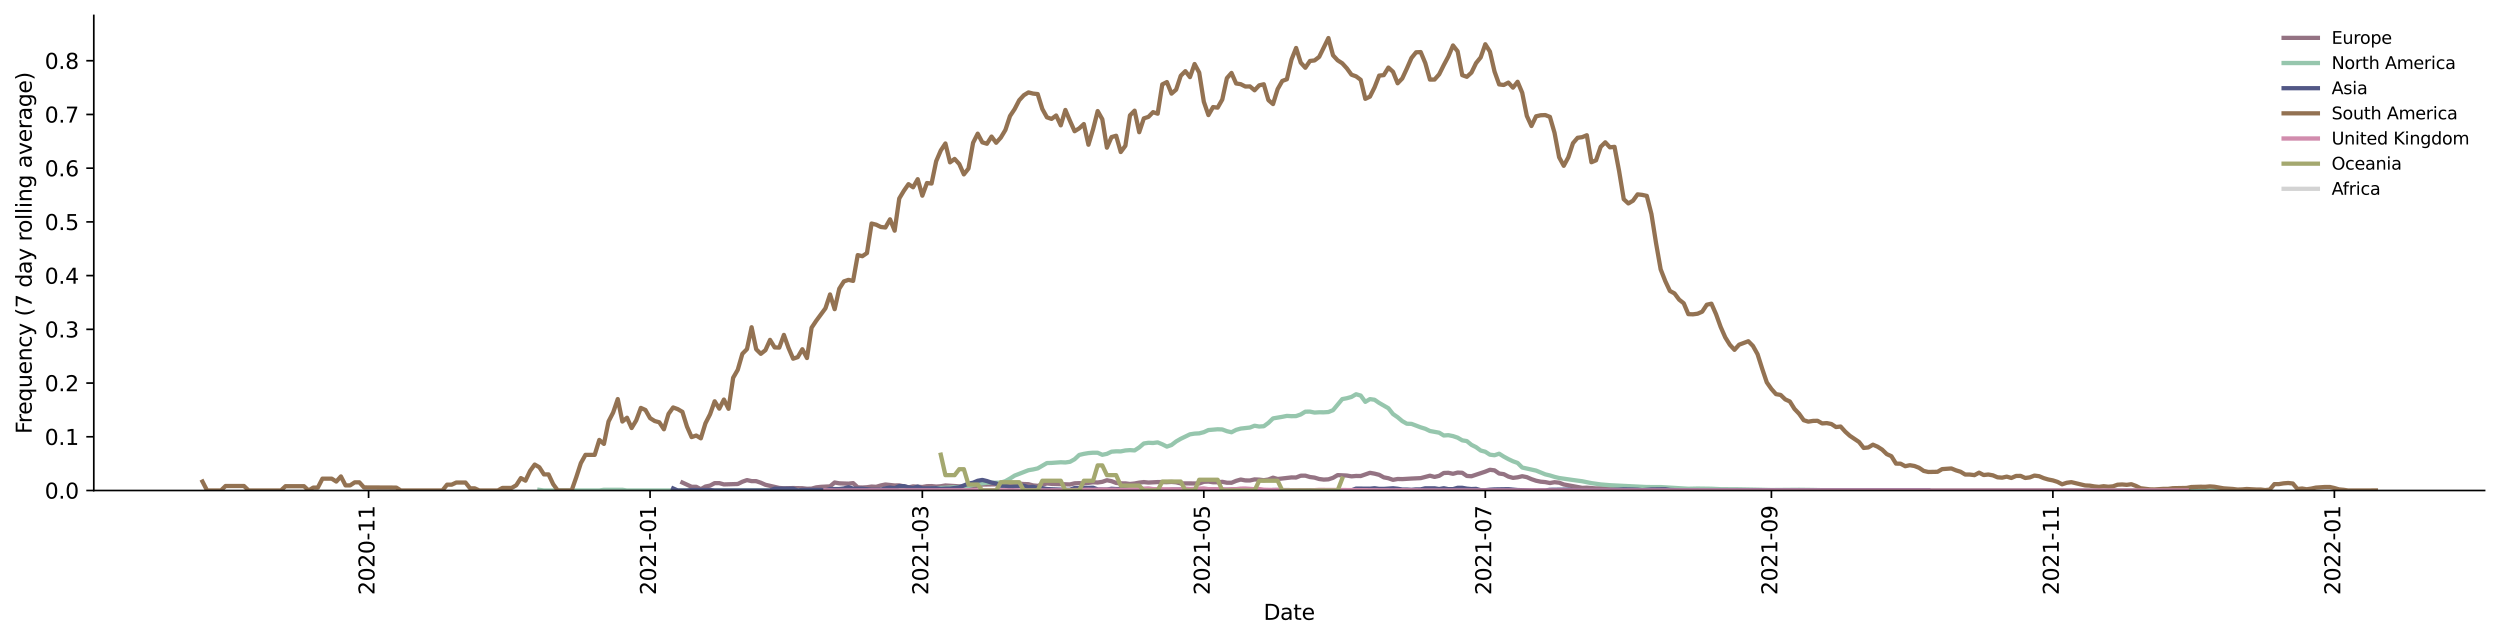 <?xml version="1.0" encoding="utf-8" standalone="no"?>
<!DOCTYPE svg PUBLIC "-//W3C//DTD SVG 1.1//EN"
  "http://www.w3.org/Graphics/SVG/1.1/DTD/svg11.dtd">
<svg xmlns:xlink="http://www.w3.org/1999/xlink" width="1166.981pt" height="298.621pt" viewBox="0 0 1166.981 298.621" xmlns="http://www.w3.org/2000/svg" version="1.1">
 <defs>
  <style type="text/css">*{stroke-linejoin: round; stroke-linecap: butt}</style>
 </defs>
 <g id="figure_1">
  <g id="patch_1">
   <path d="M 0 298.621 
L 1166.981 298.621 
L 1166.981 0 
L 0 0 
z
" style="fill: #ffffff"/>
  </g>
  <g id="axes_1">
   <g id="patch_2">
    <path d="M 43.781 228.96 
L 1159.781 228.96 
L 1159.781 7.2 
L 43.781 7.2 
z
" style="fill: #ffffff"/>
   </g>
   <g id="matplotlib.axis_1">
    <g id="xtick_1">
     <g id="line2d_1">
      <defs>
       <path id="mc8862cf2bc" d="M 0 0 
L 0 3.5 
" style="stroke: #000000; stroke-width: 0.8"/>
      </defs>
      <g>
       <use xlink:href="#mc8862cf2bc" x="172.053" y="228.96" style="stroke: #000000; stroke-width: 0.8"/>
      </g>
     </g>
     <g id="text_1">
      <!-- 2020-11 -->
      <g transform="translate(174.813 277.743)rotate(-90)scale(0.1 -0.1)">
       <defs>
        <path id="DejaVuSans-32" d="M 1228 531 
L 3431 531 
L 3431 0 
L 469 0 
L 469 531 
Q 828 903 1448 1529 
Q 2069 2156 2228 2338 
Q 2531 2678 2651 2914 
Q 2772 3150 2772 3378 
Q 2772 3750 2511 3984 
Q 2250 4219 1831 4219 
Q 1534 4219 1204 4116 
Q 875 4013 500 3803 
L 500 4441 
Q 881 4594 1212 4672 
Q 1544 4750 1819 4750 
Q 2544 4750 2975 4387 
Q 3406 4025 3406 3419 
Q 3406 3131 3298 2873 
Q 3191 2616 2906 2266 
Q 2828 2175 2409 1742 
Q 1991 1309 1228 531 
z
" transform="scale(0.016)"/>
        <path id="DejaVuSans-30" d="M 2034 4250 
Q 1547 4250 1301 3770 
Q 1056 3291 1056 2328 
Q 1056 1369 1301 889 
Q 1547 409 2034 409 
Q 2525 409 2770 889 
Q 3016 1369 3016 2328 
Q 3016 3291 2770 3770 
Q 2525 4250 2034 4250 
z
M 2034 4750 
Q 2819 4750 3233 4129 
Q 3647 3509 3647 2328 
Q 3647 1150 3233 529 
Q 2819 -91 2034 -91 
Q 1250 -91 836 529 
Q 422 1150 422 2328 
Q 422 3509 836 4129 
Q 1250 4750 2034 4750 
z
" transform="scale(0.016)"/>
        <path id="DejaVuSans-2d" d="M 313 2009 
L 1997 2009 
L 1997 1497 
L 313 1497 
L 313 2009 
z
" transform="scale(0.016)"/>
        <path id="DejaVuSans-31" d="M 794 531 
L 1825 531 
L 1825 4091 
L 703 3866 
L 703 4441 
L 1819 4666 
L 2450 4666 
L 2450 531 
L 3481 531 
L 3481 0 
L 794 0 
L 794 531 
z
" transform="scale(0.016)"/>
       </defs>
       <use xlink:href="#DejaVuSans-32"/>
       <use xlink:href="#DejaVuSans-30" x="63.623"/>
       <use xlink:href="#DejaVuSans-32" x="127.246"/>
       <use xlink:href="#DejaVuSans-30" x="190.869"/>
       <use xlink:href="#DejaVuSans-2d" x="254.492"/>
       <use xlink:href="#DejaVuSans-31" x="290.576"/>
       <use xlink:href="#DejaVuSans-31" x="354.199"/>
      </g>
     </g>
    </g>
    <g id="xtick_2">
     <g id="line2d_2">
      <g>
       <use xlink:href="#mc8862cf2bc" x="303.449" y="228.96" style="stroke: #000000; stroke-width: 0.8"/>
      </g>
     </g>
     <g id="text_2">
      <!-- 2021-01 -->
      <g transform="translate(306.208 277.743)rotate(-90)scale(0.1 -0.1)">
       <use xlink:href="#DejaVuSans-32"/>
       <use xlink:href="#DejaVuSans-30" x="63.623"/>
       <use xlink:href="#DejaVuSans-32" x="127.246"/>
       <use xlink:href="#DejaVuSans-31" x="190.869"/>
       <use xlink:href="#DejaVuSans-2d" x="254.492"/>
       <use xlink:href="#DejaVuSans-30" x="290.576"/>
       <use xlink:href="#DejaVuSans-31" x="354.199"/>
      </g>
     </g>
    </g>
    <g id="xtick_3">
     <g id="line2d_3">
      <g>
       <use xlink:href="#mc8862cf2bc" x="430.536" y="228.96" style="stroke: #000000; stroke-width: 0.8"/>
      </g>
     </g>
     <g id="text_3">
      <!-- 2021-03 -->
      <g transform="translate(433.296 277.743)rotate(-90)scale(0.1 -0.1)">
       <defs>
        <path id="DejaVuSans-33" d="M 2597 2516 
Q 3050 2419 3304 2112 
Q 3559 1806 3559 1356 
Q 3559 666 3084 287 
Q 2609 -91 1734 -91 
Q 1441 -91 1130 -33 
Q 819 25 488 141 
L 488 750 
Q 750 597 1062 519 
Q 1375 441 1716 441 
Q 2309 441 2620 675 
Q 2931 909 2931 1356 
Q 2931 1769 2642 2001 
Q 2353 2234 1838 2234 
L 1294 2234 
L 1294 2753 
L 1863 2753 
Q 2328 2753 2575 2939 
Q 2822 3125 2822 3475 
Q 2822 3834 2567 4026 
Q 2313 4219 1838 4219 
Q 1578 4219 1281 4162 
Q 984 4106 628 3988 
L 628 4550 
Q 988 4650 1302 4700 
Q 1616 4750 1894 4750 
Q 2613 4750 3031 4423 
Q 3450 4097 3450 3541 
Q 3450 3153 3228 2886 
Q 3006 2619 2597 2516 
z
" transform="scale(0.016)"/>
       </defs>
       <use xlink:href="#DejaVuSans-32"/>
       <use xlink:href="#DejaVuSans-30" x="63.623"/>
       <use xlink:href="#DejaVuSans-32" x="127.246"/>
       <use xlink:href="#DejaVuSans-31" x="190.869"/>
       <use xlink:href="#DejaVuSans-2d" x="254.492"/>
       <use xlink:href="#DejaVuSans-30" x="290.576"/>
       <use xlink:href="#DejaVuSans-33" x="354.199"/>
      </g>
     </g>
    </g>
    <g id="xtick_4">
     <g id="line2d_4">
      <g>
       <use xlink:href="#mc8862cf2bc" x="561.932" y="228.96" style="stroke: #000000; stroke-width: 0.8"/>
      </g>
     </g>
     <g id="text_4">
      <!-- 2021-05 -->
      <g transform="translate(564.691 277.743)rotate(-90)scale(0.1 -0.1)">
       <defs>
        <path id="DejaVuSans-35" d="M 691 4666 
L 3169 4666 
L 3169 4134 
L 1269 4134 
L 1269 2991 
Q 1406 3038 1543 3061 
Q 1681 3084 1819 3084 
Q 2600 3084 3056 2656 
Q 3513 2228 3513 1497 
Q 3513 744 3044 326 
Q 2575 -91 1722 -91 
Q 1428 -91 1123 -41 
Q 819 9 494 109 
L 494 744 
Q 775 591 1075 516 
Q 1375 441 1709 441 
Q 2250 441 2565 725 
Q 2881 1009 2881 1497 
Q 2881 1984 2565 2268 
Q 2250 2553 1709 2553 
Q 1456 2553 1204 2497 
Q 953 2441 691 2322 
L 691 4666 
z
" transform="scale(0.016)"/>
       </defs>
       <use xlink:href="#DejaVuSans-32"/>
       <use xlink:href="#DejaVuSans-30" x="63.623"/>
       <use xlink:href="#DejaVuSans-32" x="127.246"/>
       <use xlink:href="#DejaVuSans-31" x="190.869"/>
       <use xlink:href="#DejaVuSans-2d" x="254.492"/>
       <use xlink:href="#DejaVuSans-30" x="290.576"/>
       <use xlink:href="#DejaVuSans-35" x="354.199"/>
      </g>
     </g>
    </g>
    <g id="xtick_5">
     <g id="line2d_5">
      <g>
       <use xlink:href="#mc8862cf2bc" x="693.327" y="228.96" style="stroke: #000000; stroke-width: 0.8"/>
      </g>
     </g>
     <g id="text_5">
      <!-- 2021-07 -->
      <g transform="translate(696.087 277.743)rotate(-90)scale(0.1 -0.1)">
       <defs>
        <path id="DejaVuSans-37" d="M 525 4666 
L 3525 4666 
L 3525 4397 
L 1831 0 
L 1172 0 
L 2766 4134 
L 525 4134 
L 525 4666 
z
" transform="scale(0.016)"/>
       </defs>
       <use xlink:href="#DejaVuSans-32"/>
       <use xlink:href="#DejaVuSans-30" x="63.623"/>
       <use xlink:href="#DejaVuSans-32" x="127.246"/>
       <use xlink:href="#DejaVuSans-31" x="190.869"/>
       <use xlink:href="#DejaVuSans-2d" x="254.492"/>
       <use xlink:href="#DejaVuSans-30" x="290.576"/>
       <use xlink:href="#DejaVuSans-37" x="354.199"/>
      </g>
     </g>
    </g>
    <g id="xtick_6">
     <g id="line2d_6">
      <g>
       <use xlink:href="#mc8862cf2bc" x="826.877" y="228.96" style="stroke: #000000; stroke-width: 0.8"/>
      </g>
     </g>
     <g id="text_6">
      <!-- 2021-09 -->
      <g transform="translate(829.636 277.743)rotate(-90)scale(0.1 -0.1)">
       <defs>
        <path id="DejaVuSans-39" d="M 703 97 
L 703 672 
Q 941 559 1184 500 
Q 1428 441 1663 441 
Q 2288 441 2617 861 
Q 2947 1281 2994 2138 
Q 2813 1869 2534 1725 
Q 2256 1581 1919 1581 
Q 1219 1581 811 2004 
Q 403 2428 403 3163 
Q 403 3881 828 4315 
Q 1253 4750 1959 4750 
Q 2769 4750 3195 4129 
Q 3622 3509 3622 2328 
Q 3622 1225 3098 567 
Q 2575 -91 1691 -91 
Q 1453 -91 1209 -44 
Q 966 3 703 97 
z
M 1959 2075 
Q 2384 2075 2632 2365 
Q 2881 2656 2881 3163 
Q 2881 3666 2632 3958 
Q 2384 4250 1959 4250 
Q 1534 4250 1286 3958 
Q 1038 3666 1038 3163 
Q 1038 2656 1286 2365 
Q 1534 2075 1959 2075 
z
" transform="scale(0.016)"/>
       </defs>
       <use xlink:href="#DejaVuSans-32"/>
       <use xlink:href="#DejaVuSans-30" x="63.623"/>
       <use xlink:href="#DejaVuSans-32" x="127.246"/>
       <use xlink:href="#DejaVuSans-31" x="190.869"/>
       <use xlink:href="#DejaVuSans-2d" x="254.492"/>
       <use xlink:href="#DejaVuSans-30" x="290.576"/>
       <use xlink:href="#DejaVuSans-39" x="354.199"/>
      </g>
     </g>
    </g>
    <g id="xtick_7">
     <g id="line2d_7">
      <g>
       <use xlink:href="#mc8862cf2bc" x="958.272" y="228.96" style="stroke: #000000; stroke-width: 0.8"/>
      </g>
     </g>
     <g id="text_7">
      <!-- 2021-11 -->
      <g transform="translate(961.032 277.743)rotate(-90)scale(0.1 -0.1)">
       <use xlink:href="#DejaVuSans-32"/>
       <use xlink:href="#DejaVuSans-30" x="63.623"/>
       <use xlink:href="#DejaVuSans-32" x="127.246"/>
       <use xlink:href="#DejaVuSans-31" x="190.869"/>
       <use xlink:href="#DejaVuSans-2d" x="254.492"/>
       <use xlink:href="#DejaVuSans-31" x="290.576"/>
       <use xlink:href="#DejaVuSans-31" x="354.199"/>
      </g>
     </g>
    </g>
    <g id="xtick_8">
     <g id="line2d_8">
      <g>
       <use xlink:href="#mc8862cf2bc" x="1089.668" y="228.96" style="stroke: #000000; stroke-width: 0.8"/>
      </g>
     </g>
     <g id="text_8">
      <!-- 2022-01 -->
      <g transform="translate(1092.427 277.743)rotate(-90)scale(0.1 -0.1)">
       <use xlink:href="#DejaVuSans-32"/>
       <use xlink:href="#DejaVuSans-30" x="63.623"/>
       <use xlink:href="#DejaVuSans-32" x="127.246"/>
       <use xlink:href="#DejaVuSans-32" x="190.869"/>
       <use xlink:href="#DejaVuSans-2d" x="254.492"/>
       <use xlink:href="#DejaVuSans-30" x="290.576"/>
       <use xlink:href="#DejaVuSans-31" x="354.199"/>
      </g>
     </g>
    </g>
    <g id="text_9">
     <!-- Date -->
     <g transform="translate(589.83 289.341)scale(0.1 -0.1)">
      <defs>
       <path id="DejaVuSans-44" d="M 1259 4147 
L 1259 519 
L 2022 519 
Q 2988 519 3436 956 
Q 3884 1394 3884 2338 
Q 3884 3275 3436 3711 
Q 2988 4147 2022 4147 
L 1259 4147 
z
M 628 4666 
L 1925 4666 
Q 3281 4666 3915 4102 
Q 4550 3538 4550 2338 
Q 4550 1131 3912 565 
Q 3275 0 1925 0 
L 628 0 
L 628 4666 
z
" transform="scale(0.016)"/>
       <path id="DejaVuSans-61" d="M 2194 1759 
Q 1497 1759 1228 1600 
Q 959 1441 959 1056 
Q 959 750 1161 570 
Q 1363 391 1709 391 
Q 2188 391 2477 730 
Q 2766 1069 2766 1631 
L 2766 1759 
L 2194 1759 
z
M 3341 1997 
L 3341 0 
L 2766 0 
L 2766 531 
Q 2569 213 2275 61 
Q 1981 -91 1556 -91 
Q 1019 -91 701 211 
Q 384 513 384 1019 
Q 384 1609 779 1909 
Q 1175 2209 1959 2209 
L 2766 2209 
L 2766 2266 
Q 2766 2663 2505 2880 
Q 2244 3097 1772 3097 
Q 1472 3097 1187 3025 
Q 903 2953 641 2809 
L 641 3341 
Q 956 3463 1253 3523 
Q 1550 3584 1831 3584 
Q 2591 3584 2966 3190 
Q 3341 2797 3341 1997 
z
" transform="scale(0.016)"/>
       <path id="DejaVuSans-74" d="M 1172 4494 
L 1172 3500 
L 2356 3500 
L 2356 3053 
L 1172 3053 
L 1172 1153 
Q 1172 725 1289 603 
Q 1406 481 1766 481 
L 2356 481 
L 2356 0 
L 1766 0 
Q 1100 0 847 248 
Q 594 497 594 1153 
L 594 3053 
L 172 3053 
L 172 3500 
L 594 3500 
L 594 4494 
L 1172 4494 
z
" transform="scale(0.016)"/>
       <path id="DejaVuSans-65" d="M 3597 1894 
L 3597 1613 
L 953 1613 
Q 991 1019 1311 708 
Q 1631 397 2203 397 
Q 2534 397 2845 478 
Q 3156 559 3463 722 
L 3463 178 
Q 3153 47 2828 -22 
Q 2503 -91 2169 -91 
Q 1331 -91 842 396 
Q 353 884 353 1716 
Q 353 2575 817 3079 
Q 1281 3584 2069 3584 
Q 2775 3584 3186 3129 
Q 3597 2675 3597 1894 
z
M 3022 2063 
Q 3016 2534 2758 2815 
Q 2500 3097 2075 3097 
Q 1594 3097 1305 2825 
Q 1016 2553 972 2059 
L 3022 2063 
z
" transform="scale(0.016)"/>
      </defs>
      <use xlink:href="#DejaVuSans-44"/>
      <use xlink:href="#DejaVuSans-61" x="77.002"/>
      <use xlink:href="#DejaVuSans-74" x="138.281"/>
      <use xlink:href="#DejaVuSans-65" x="177.49"/>
     </g>
    </g>
   </g>
   <g id="matplotlib.axis_2">
    <g id="ytick_1">
     <g id="line2d_9">
      <defs>
       <path id="macfad08d55" d="M 0 0 
L -3.5 0 
" style="stroke: #000000; stroke-width: 0.8"/>
      </defs>
      <g>
       <use xlink:href="#macfad08d55" x="43.781" y="228.96" style="stroke: #000000; stroke-width: 0.8"/>
      </g>
     </g>
     <g id="text_10">
      <!-- 0.0 -->
      <g transform="translate(20.878 232.759)scale(0.1 -0.1)">
       <defs>
        <path id="DejaVuSans-2e" d="M 684 794 
L 1344 794 
L 1344 0 
L 684 0 
L 684 794 
z
" transform="scale(0.016)"/>
       </defs>
       <use xlink:href="#DejaVuSans-30"/>
       <use xlink:href="#DejaVuSans-2e" x="63.623"/>
       <use xlink:href="#DejaVuSans-30" x="95.41"/>
      </g>
     </g>
    </g>
    <g id="ytick_2">
     <g id="line2d_10">
      <g>
       <use xlink:href="#macfad08d55" x="43.781" y="203.884" style="stroke: #000000; stroke-width: 0.8"/>
      </g>
     </g>
     <g id="text_11">
      <!-- 0.1 -->
      <g transform="translate(20.878 207.683)scale(0.1 -0.1)">
       <use xlink:href="#DejaVuSans-30"/>
       <use xlink:href="#DejaVuSans-2e" x="63.623"/>
       <use xlink:href="#DejaVuSans-31" x="95.41"/>
      </g>
     </g>
    </g>
    <g id="ytick_3">
     <g id="line2d_11">
      <g>
       <use xlink:href="#macfad08d55" x="43.781" y="178.808" style="stroke: #000000; stroke-width: 0.8"/>
      </g>
     </g>
     <g id="text_12">
      <!-- 0.2 -->
      <g transform="translate(20.878 182.607)scale(0.1 -0.1)">
       <use xlink:href="#DejaVuSans-30"/>
       <use xlink:href="#DejaVuSans-2e" x="63.623"/>
       <use xlink:href="#DejaVuSans-32" x="95.41"/>
      </g>
     </g>
    </g>
    <g id="ytick_4">
     <g id="line2d_12">
      <g>
       <use xlink:href="#macfad08d55" x="43.781" y="153.732" style="stroke: #000000; stroke-width: 0.8"/>
      </g>
     </g>
     <g id="text_13">
      <!-- 0.3 -->
      <g transform="translate(20.878 157.531)scale(0.1 -0.1)">
       <use xlink:href="#DejaVuSans-30"/>
       <use xlink:href="#DejaVuSans-2e" x="63.623"/>
       <use xlink:href="#DejaVuSans-33" x="95.41"/>
      </g>
     </g>
    </g>
    <g id="ytick_5">
     <g id="line2d_13">
      <g>
       <use xlink:href="#macfad08d55" x="43.781" y="128.656" style="stroke: #000000; stroke-width: 0.8"/>
      </g>
     </g>
     <g id="text_14">
      <!-- 0.4 -->
      <g transform="translate(20.878 132.455)scale(0.1 -0.1)">
       <defs>
        <path id="DejaVuSans-34" d="M 2419 4116 
L 825 1625 
L 2419 1625 
L 2419 4116 
z
M 2253 4666 
L 3047 4666 
L 3047 1625 
L 3713 1625 
L 3713 1100 
L 3047 1100 
L 3047 0 
L 2419 0 
L 2419 1100 
L 313 1100 
L 313 1709 
L 2253 4666 
z
" transform="scale(0.016)"/>
       </defs>
       <use xlink:href="#DejaVuSans-30"/>
       <use xlink:href="#DejaVuSans-2e" x="63.623"/>
       <use xlink:href="#DejaVuSans-34" x="95.41"/>
      </g>
     </g>
    </g>
    <g id="ytick_6">
     <g id="line2d_14">
      <g>
       <use xlink:href="#macfad08d55" x="43.781" y="103.58" style="stroke: #000000; stroke-width: 0.8"/>
      </g>
     </g>
     <g id="text_15">
      <!-- 0.5 -->
      <g transform="translate(20.878 107.379)scale(0.1 -0.1)">
       <use xlink:href="#DejaVuSans-30"/>
       <use xlink:href="#DejaVuSans-2e" x="63.623"/>
       <use xlink:href="#DejaVuSans-35" x="95.41"/>
      </g>
     </g>
    </g>
    <g id="ytick_7">
     <g id="line2d_15">
      <g>
       <use xlink:href="#macfad08d55" x="43.781" y="78.504" style="stroke: #000000; stroke-width: 0.8"/>
      </g>
     </g>
     <g id="text_16">
      <!-- 0.6 -->
      <g transform="translate(20.878 82.303)scale(0.1 -0.1)">
       <defs>
        <path id="DejaVuSans-36" d="M 2113 2584 
Q 1688 2584 1439 2293 
Q 1191 2003 1191 1497 
Q 1191 994 1439 701 
Q 1688 409 2113 409 
Q 2538 409 2786 701 
Q 3034 994 3034 1497 
Q 3034 2003 2786 2293 
Q 2538 2584 2113 2584 
z
M 3366 4563 
L 3366 3988 
Q 3128 4100 2886 4159 
Q 2644 4219 2406 4219 
Q 1781 4219 1451 3797 
Q 1122 3375 1075 2522 
Q 1259 2794 1537 2939 
Q 1816 3084 2150 3084 
Q 2853 3084 3261 2657 
Q 3669 2231 3669 1497 
Q 3669 778 3244 343 
Q 2819 -91 2113 -91 
Q 1303 -91 875 529 
Q 447 1150 447 2328 
Q 447 3434 972 4092 
Q 1497 4750 2381 4750 
Q 2619 4750 2861 4703 
Q 3103 4656 3366 4563 
z
" transform="scale(0.016)"/>
       </defs>
       <use xlink:href="#DejaVuSans-30"/>
       <use xlink:href="#DejaVuSans-2e" x="63.623"/>
       <use xlink:href="#DejaVuSans-36" x="95.41"/>
      </g>
     </g>
    </g>
    <g id="ytick_8">
     <g id="line2d_16">
      <g>
       <use xlink:href="#macfad08d55" x="43.781" y="53.428" style="stroke: #000000; stroke-width: 0.8"/>
      </g>
     </g>
     <g id="text_17">
      <!-- 0.7 -->
      <g transform="translate(20.878 57.227)scale(0.1 -0.1)">
       <use xlink:href="#DejaVuSans-30"/>
       <use xlink:href="#DejaVuSans-2e" x="63.623"/>
       <use xlink:href="#DejaVuSans-37" x="95.41"/>
      </g>
     </g>
    </g>
    <g id="ytick_9">
     <g id="line2d_17">
      <g>
       <use xlink:href="#macfad08d55" x="43.781" y="28.352" style="stroke: #000000; stroke-width: 0.8"/>
      </g>
     </g>
     <g id="text_18">
      <!-- 0.8 -->
      <g transform="translate(20.878 32.151)scale(0.1 -0.1)">
       <defs>
        <path id="DejaVuSans-38" d="M 2034 2216 
Q 1584 2216 1326 1975 
Q 1069 1734 1069 1313 
Q 1069 891 1326 650 
Q 1584 409 2034 409 
Q 2484 409 2743 651 
Q 3003 894 3003 1313 
Q 3003 1734 2745 1975 
Q 2488 2216 2034 2216 
z
M 1403 2484 
Q 997 2584 770 2862 
Q 544 3141 544 3541 
Q 544 4100 942 4425 
Q 1341 4750 2034 4750 
Q 2731 4750 3128 4425 
Q 3525 4100 3525 3541 
Q 3525 3141 3298 2862 
Q 3072 2584 2669 2484 
Q 3125 2378 3379 2068 
Q 3634 1759 3634 1313 
Q 3634 634 3220 271 
Q 2806 -91 2034 -91 
Q 1263 -91 848 271 
Q 434 634 434 1313 
Q 434 1759 690 2068 
Q 947 2378 1403 2484 
z
M 1172 3481 
Q 1172 3119 1398 2916 
Q 1625 2713 2034 2713 
Q 2441 2713 2670 2916 
Q 2900 3119 2900 3481 
Q 2900 3844 2670 4047 
Q 2441 4250 2034 4250 
Q 1625 4250 1398 4047 
Q 1172 3844 1172 3481 
z
" transform="scale(0.016)"/>
       </defs>
       <use xlink:href="#DejaVuSans-30"/>
       <use xlink:href="#DejaVuSans-2e" x="63.623"/>
       <use xlink:href="#DejaVuSans-38" x="95.41"/>
      </g>
     </g>
    </g>
    <g id="text_19">
     <!-- Frequency (7 day rolling average) -->
     <g transform="translate(14.798 202.529)rotate(-90)scale(0.1 -0.1)">
      <defs>
       <path id="DejaVuSans-46" d="M 628 4666 
L 3309 4666 
L 3309 4134 
L 1259 4134 
L 1259 2759 
L 3109 2759 
L 3109 2228 
L 1259 2228 
L 1259 0 
L 628 0 
L 628 4666 
z
" transform="scale(0.016)"/>
       <path id="DejaVuSans-72" d="M 2631 2963 
Q 2534 3019 2420 3045 
Q 2306 3072 2169 3072 
Q 1681 3072 1420 2755 
Q 1159 2438 1159 1844 
L 1159 0 
L 581 0 
L 581 3500 
L 1159 3500 
L 1159 2956 
Q 1341 3275 1631 3429 
Q 1922 3584 2338 3584 
Q 2397 3584 2469 3576 
Q 2541 3569 2628 3553 
L 2631 2963 
z
" transform="scale(0.016)"/>
       <path id="DejaVuSans-71" d="M 947 1747 
Q 947 1113 1208 752 
Q 1469 391 1925 391 
Q 2381 391 2643 752 
Q 2906 1113 2906 1747 
Q 2906 2381 2643 2742 
Q 2381 3103 1925 3103 
Q 1469 3103 1208 2742 
Q 947 2381 947 1747 
z
M 2906 525 
Q 2725 213 2448 61 
Q 2172 -91 1784 -91 
Q 1150 -91 751 415 
Q 353 922 353 1747 
Q 353 2572 751 3078 
Q 1150 3584 1784 3584 
Q 2172 3584 2448 3432 
Q 2725 3281 2906 2969 
L 2906 3500 
L 3481 3500 
L 3481 -1331 
L 2906 -1331 
L 2906 525 
z
" transform="scale(0.016)"/>
       <path id="DejaVuSans-75" d="M 544 1381 
L 544 3500 
L 1119 3500 
L 1119 1403 
Q 1119 906 1312 657 
Q 1506 409 1894 409 
Q 2359 409 2629 706 
Q 2900 1003 2900 1516 
L 2900 3500 
L 3475 3500 
L 3475 0 
L 2900 0 
L 2900 538 
Q 2691 219 2414 64 
Q 2138 -91 1772 -91 
Q 1169 -91 856 284 
Q 544 659 544 1381 
z
M 1991 3584 
L 1991 3584 
z
" transform="scale(0.016)"/>
       <path id="DejaVuSans-6e" d="M 3513 2113 
L 3513 0 
L 2938 0 
L 2938 2094 
Q 2938 2591 2744 2837 
Q 2550 3084 2163 3084 
Q 1697 3084 1428 2787 
Q 1159 2491 1159 1978 
L 1159 0 
L 581 0 
L 581 3500 
L 1159 3500 
L 1159 2956 
Q 1366 3272 1645 3428 
Q 1925 3584 2291 3584 
Q 2894 3584 3203 3211 
Q 3513 2838 3513 2113 
z
" transform="scale(0.016)"/>
       <path id="DejaVuSans-63" d="M 3122 3366 
L 3122 2828 
Q 2878 2963 2633 3030 
Q 2388 3097 2138 3097 
Q 1578 3097 1268 2742 
Q 959 2388 959 1747 
Q 959 1106 1268 751 
Q 1578 397 2138 397 
Q 2388 397 2633 464 
Q 2878 531 3122 666 
L 3122 134 
Q 2881 22 2623 -34 
Q 2366 -91 2075 -91 
Q 1284 -91 818 406 
Q 353 903 353 1747 
Q 353 2603 823 3093 
Q 1294 3584 2113 3584 
Q 2378 3584 2631 3529 
Q 2884 3475 3122 3366 
z
" transform="scale(0.016)"/>
       <path id="DejaVuSans-79" d="M 2059 -325 
Q 1816 -950 1584 -1140 
Q 1353 -1331 966 -1331 
L 506 -1331 
L 506 -850 
L 844 -850 
Q 1081 -850 1212 -737 
Q 1344 -625 1503 -206 
L 1606 56 
L 191 3500 
L 800 3500 
L 1894 763 
L 2988 3500 
L 3597 3500 
L 2059 -325 
z
" transform="scale(0.016)"/>
       <path id="DejaVuSans-20" transform="scale(0.016)"/>
       <path id="DejaVuSans-28" d="M 1984 4856 
Q 1566 4138 1362 3434 
Q 1159 2731 1159 2009 
Q 1159 1288 1364 580 
Q 1569 -128 1984 -844 
L 1484 -844 
Q 1016 -109 783 600 
Q 550 1309 550 2009 
Q 550 2706 781 3412 
Q 1013 4119 1484 4856 
L 1984 4856 
z
" transform="scale(0.016)"/>
       <path id="DejaVuSans-64" d="M 2906 2969 
L 2906 4863 
L 3481 4863 
L 3481 0 
L 2906 0 
L 2906 525 
Q 2725 213 2448 61 
Q 2172 -91 1784 -91 
Q 1150 -91 751 415 
Q 353 922 353 1747 
Q 353 2572 751 3078 
Q 1150 3584 1784 3584 
Q 2172 3584 2448 3432 
Q 2725 3281 2906 2969 
z
M 947 1747 
Q 947 1113 1208 752 
Q 1469 391 1925 391 
Q 2381 391 2643 752 
Q 2906 1113 2906 1747 
Q 2906 2381 2643 2742 
Q 2381 3103 1925 3103 
Q 1469 3103 1208 2742 
Q 947 2381 947 1747 
z
" transform="scale(0.016)"/>
       <path id="DejaVuSans-6f" d="M 1959 3097 
Q 1497 3097 1228 2736 
Q 959 2375 959 1747 
Q 959 1119 1226 758 
Q 1494 397 1959 397 
Q 2419 397 2687 759 
Q 2956 1122 2956 1747 
Q 2956 2369 2687 2733 
Q 2419 3097 1959 3097 
z
M 1959 3584 
Q 2709 3584 3137 3096 
Q 3566 2609 3566 1747 
Q 3566 888 3137 398 
Q 2709 -91 1959 -91 
Q 1206 -91 779 398 
Q 353 888 353 1747 
Q 353 2609 779 3096 
Q 1206 3584 1959 3584 
z
" transform="scale(0.016)"/>
       <path id="DejaVuSans-6c" d="M 603 4863 
L 1178 4863 
L 1178 0 
L 603 0 
L 603 4863 
z
" transform="scale(0.016)"/>
       <path id="DejaVuSans-69" d="M 603 3500 
L 1178 3500 
L 1178 0 
L 603 0 
L 603 3500 
z
M 603 4863 
L 1178 4863 
L 1178 4134 
L 603 4134 
L 603 4863 
z
" transform="scale(0.016)"/>
       <path id="DejaVuSans-67" d="M 2906 1791 
Q 2906 2416 2648 2759 
Q 2391 3103 1925 3103 
Q 1463 3103 1205 2759 
Q 947 2416 947 1791 
Q 947 1169 1205 825 
Q 1463 481 1925 481 
Q 2391 481 2648 825 
Q 2906 1169 2906 1791 
z
M 3481 434 
Q 3481 -459 3084 -895 
Q 2688 -1331 1869 -1331 
Q 1566 -1331 1297 -1286 
Q 1028 -1241 775 -1147 
L 775 -588 
Q 1028 -725 1275 -790 
Q 1522 -856 1778 -856 
Q 2344 -856 2625 -561 
Q 2906 -266 2906 331 
L 2906 616 
Q 2728 306 2450 153 
Q 2172 0 1784 0 
Q 1141 0 747 490 
Q 353 981 353 1791 
Q 353 2603 747 3093 
Q 1141 3584 1784 3584 
Q 2172 3584 2450 3431 
Q 2728 3278 2906 2969 
L 2906 3500 
L 3481 3500 
L 3481 434 
z
" transform="scale(0.016)"/>
       <path id="DejaVuSans-76" d="M 191 3500 
L 800 3500 
L 1894 563 
L 2988 3500 
L 3597 3500 
L 2284 0 
L 1503 0 
L 191 3500 
z
" transform="scale(0.016)"/>
       <path id="DejaVuSans-29" d="M 513 4856 
L 1013 4856 
Q 1481 4119 1714 3412 
Q 1947 2706 1947 2009 
Q 1947 1309 1714 600 
Q 1481 -109 1013 -844 
L 513 -844 
Q 928 -128 1133 580 
Q 1338 1288 1338 2009 
Q 1338 2731 1133 3434 
Q 928 4138 513 4856 
z
" transform="scale(0.016)"/>
      </defs>
      <use xlink:href="#DejaVuSans-46"/>
      <use xlink:href="#DejaVuSans-72" x="50.27"/>
      <use xlink:href="#DejaVuSans-65" x="89.133"/>
      <use xlink:href="#DejaVuSans-71" x="150.656"/>
      <use xlink:href="#DejaVuSans-75" x="214.133"/>
      <use xlink:href="#DejaVuSans-65" x="277.512"/>
      <use xlink:href="#DejaVuSans-6e" x="339.035"/>
      <use xlink:href="#DejaVuSans-63" x="402.414"/>
      <use xlink:href="#DejaVuSans-79" x="457.395"/>
      <use xlink:href="#DejaVuSans-20" x="516.574"/>
      <use xlink:href="#DejaVuSans-28" x="548.361"/>
      <use xlink:href="#DejaVuSans-37" x="587.375"/>
      <use xlink:href="#DejaVuSans-20" x="650.998"/>
      <use xlink:href="#DejaVuSans-64" x="682.785"/>
      <use xlink:href="#DejaVuSans-61" x="746.262"/>
      <use xlink:href="#DejaVuSans-79" x="807.541"/>
      <use xlink:href="#DejaVuSans-20" x="866.721"/>
      <use xlink:href="#DejaVuSans-72" x="898.508"/>
      <use xlink:href="#DejaVuSans-6f" x="937.371"/>
      <use xlink:href="#DejaVuSans-6c" x="998.553"/>
      <use xlink:href="#DejaVuSans-6c" x="1026.336"/>
      <use xlink:href="#DejaVuSans-69" x="1054.119"/>
      <use xlink:href="#DejaVuSans-6e" x="1081.902"/>
      <use xlink:href="#DejaVuSans-67" x="1145.281"/>
      <use xlink:href="#DejaVuSans-20" x="1208.758"/>
      <use xlink:href="#DejaVuSans-61" x="1240.545"/>
      <use xlink:href="#DejaVuSans-76" x="1301.824"/>
      <use xlink:href="#DejaVuSans-65" x="1361.004"/>
      <use xlink:href="#DejaVuSans-72" x="1422.527"/>
      <use xlink:href="#DejaVuSans-61" x="1463.641"/>
      <use xlink:href="#DejaVuSans-67" x="1524.92"/>
      <use xlink:href="#DejaVuSans-65" x="1588.396"/>
      <use xlink:href="#DejaVuSans-29" x="1649.92"/>
     </g>
    </g>
   </g>
   <g id="line2d_18">
    <path d="M 318.527 225.243 
L 322.835 227.231 
L 324.989 227.231 
L 327.143 228.356 
L 329.297 227.117 
L 331.451 226.67 
L 333.605 225.517 
L 335.759 225.517 
L 337.913 226.121 
L 344.375 225.928 
L 346.529 224.869 
L 348.683 224.103 
L 350.837 224.588 
L 352.991 224.605 
L 355.145 225.335 
L 357.299 226.294 
L 363.762 227.779 
L 365.916 227.93 
L 370.224 227.829 
L 374.532 227.9 
L 376.686 228.146 
L 378.84 228.09 
L 380.994 227.509 
L 383.148 227.258 
L 387.456 227.041 
L 389.61 225.213 
L 391.764 225.613 
L 396.072 225.768 
L 398.226 225.512 
L 400.38 227.5 
L 402.534 227.571 
L 404.688 227.448 
L 406.842 227.122 
L 408.996 227.252 
L 411.15 226.606 
L 413.304 226.16 
L 417.612 226.616 
L 419.766 226.57 
L 424.074 227.515 
L 426.228 227.049 
L 430.536 227.334 
L 432.69 226.949 
L 434.844 226.908 
L 436.998 227.123 
L 439.152 226.984 
L 441.306 226.617 
L 452.077 227.282 
L 454.231 227.227 
L 458.539 226.197 
L 465.001 226.083 
L 467.155 226.254 
L 469.309 226.557 
L 471.463 225.736 
L 473.617 225.626 
L 477.925 225.947 
L 480.079 226.02 
L 482.233 226.597 
L 484.387 226.792 
L 488.695 225.664 
L 490.849 225.869 
L 499.465 226.139 
L 501.619 225.613 
L 503.773 225.529 
L 505.927 225.683 
L 510.235 225.125 
L 512.389 225.234 
L 514.543 224.913 
L 516.697 224.173 
L 518.851 224.605 
L 521.005 225.424 
L 523.159 225.634 
L 525.313 225.637 
L 527.467 225.922 
L 529.621 225.687 
L 531.775 225.286 
L 533.929 225.033 
L 536.084 225.253 
L 540.392 225.026 
L 544.7 225.076 
L 546.854 224.962 
L 549.008 225.134 
L 551.162 225.641 
L 559.778 225.683 
L 561.932 224.908 
L 564.086 224.8 
L 566.24 225.108 
L 568.394 225.124 
L 570.548 224.91 
L 572.702 225.328 
L 574.856 225.353 
L 577.01 224.47 
L 579.164 223.847 
L 581.318 224.258 
L 583.472 224.28 
L 585.626 223.789 
L 587.78 223.885 
L 589.934 224.172 
L 592.088 223.827 
L 594.242 222.975 
L 596.396 223.599 
L 602.858 222.859 
L 605.012 222.898 
L 607.166 222.059 
L 609.32 222.033 
L 611.474 222.671 
L 613.628 222.948 
L 615.782 223.598 
L 617.936 223.867 
L 620.09 223.753 
L 622.244 223.049 
L 624.399 221.774 
L 628.707 221.988 
L 630.861 222.36 
L 633.015 222.171 
L 635.169 222.212 
L 639.477 220.711 
L 641.631 221.099 
L 643.785 221.644 
L 645.939 222.824 
L 648.093 223.239 
L 650.247 223.992 
L 652.401 223.587 
L 654.555 223.646 
L 658.863 223.386 
L 663.171 223.187 
L 667.479 222.051 
L 669.633 222.621 
L 671.787 222.112 
L 673.941 220.783 
L 676.095 220.698 
L 678.249 221.164 
L 680.403 220.597 
L 682.557 220.69 
L 684.711 222.171 
L 686.865 222.306 
L 693.327 220.157 
L 695.481 219.29 
L 697.635 219.563 
L 699.789 221.037 
L 701.943 221.333 
L 704.097 222.461 
L 706.251 223.072 
L 708.405 222.809 
L 710.559 222.303 
L 712.714 222.731 
L 714.868 223.67 
L 717.022 224.398 
L 719.176 224.849 
L 721.33 225.042 
L 723.484 225.474 
L 725.638 225.09 
L 727.792 225.315 
L 729.946 226.142 
L 738.562 227.728 
L 740.716 227.655 
L 745.024 227.996 
L 747.178 227.916 
L 751.486 228.031 
L 755.794 227.976 
L 757.948 228.149 
L 760.102 228.149 
L 764.41 228.428 
L 794.566 228.858 
L 822.569 228.891 
L 846.263 228.895 
L 863.495 228.933 
L 865.649 228.802 
L 874.265 228.789 
L 876.419 228.935 
L 1018.585 228.956 
L 1018.585 228.956 
" clip-path="url(#pd306e52268)" style="fill: none; stroke: #947383; stroke-width: 2; stroke-linecap: square"/>
   </g>
   <g id="line2d_19">
    <path d="M 251.752 228.661 
L 253.906 228.96 
L 279.755 228.96 
L 281.909 228.628 
L 290.525 228.628 
L 292.679 228.96 
L 380.994 228.876 
L 391.764 228.792 
L 398.226 228.836 
L 404.688 228.792 
L 413.304 228.85 
L 424.074 228.441 
L 430.536 228.424 
L 434.844 228.047 
L 447.769 227.305 
L 449.923 227.334 
L 454.231 226.326 
L 456.385 225.775 
L 458.539 225.628 
L 460.693 225.33 
L 465.001 225.315 
L 467.155 225.272 
L 469.309 224.597 
L 471.463 223.38 
L 473.617 222.011 
L 480.079 219.492 
L 482.233 219.132 
L 484.387 218.646 
L 488.695 216.151 
L 490.849 216.085 
L 495.157 215.781 
L 497.311 215.873 
L 499.465 215.567 
L 501.619 214.371 
L 503.773 212.365 
L 505.927 211.858 
L 508.081 211.496 
L 510.235 211.32 
L 512.389 211.338 
L 514.543 212.292 
L 516.697 211.851 
L 518.851 210.843 
L 521.005 210.674 
L 523.159 210.708 
L 525.313 210.274 
L 527.467 210.11 
L 529.621 210.256 
L 531.775 208.855 
L 533.929 207.01 
L 536.084 206.685 
L 538.238 206.782 
L 540.392 206.503 
L 542.546 207.389 
L 544.7 208.472 
L 546.854 207.722 
L 549.008 206.073 
L 551.162 204.823 
L 555.47 202.739 
L 557.624 202.406 
L 559.778 202.288 
L 561.932 201.735 
L 564.086 200.746 
L 568.394 200.381 
L 570.548 200.465 
L 572.702 201.273 
L 574.856 201.771 
L 577.01 200.658 
L 579.164 200.049 
L 583.472 199.573 
L 585.626 198.73 
L 587.78 199.104 
L 589.934 198.962 
L 592.088 197.388 
L 594.242 195.304 
L 598.55 194.573 
L 600.704 194.14 
L 602.858 194.27 
L 605.012 194.224 
L 607.166 193.465 
L 609.32 192.159 
L 611.474 192.137 
L 613.628 192.583 
L 615.782 192.446 
L 617.936 192.465 
L 620.09 192.333 
L 622.244 191.473 
L 626.553 186.298 
L 628.707 185.881 
L 630.861 185.286 
L 633.015 184.026 
L 635.169 184.653 
L 637.323 187.583 
L 639.477 186.297 
L 641.631 186.607 
L 643.785 188.089 
L 648.093 190.573 
L 650.247 193.268 
L 652.401 194.757 
L 654.555 196.564 
L 656.709 197.795 
L 658.863 197.854 
L 663.171 199.488 
L 665.325 200.152 
L 667.479 201.19 
L 671.787 201.971 
L 673.941 203.287 
L 676.095 203.133 
L 678.249 203.573 
L 680.403 204.299 
L 682.557 205.541 
L 684.711 205.901 
L 686.865 207.656 
L 689.019 208.732 
L 691.173 210.299 
L 693.327 210.872 
L 695.481 212.244 
L 697.635 212.502 
L 699.789 211.782 
L 701.943 213.136 
L 704.097 214.31 
L 706.251 215.323 
L 708.405 216.093 
L 710.559 218.242 
L 717.022 219.667 
L 721.33 221.421 
L 723.484 221.938 
L 725.638 222.604 
L 727.792 223.128 
L 734.254 224.062 
L 738.562 224.646 
L 742.87 225.518 
L 747.178 226.124 
L 751.486 226.485 
L 768.718 227.344 
L 775.18 227.356 
L 788.104 228.145 
L 792.412 228.047 
L 798.874 228.138 
L 803.183 228.351 
L 811.799 228.408 
L 820.415 228.572 
L 826.877 228.732 
L 839.801 228.618 
L 846.263 228.703 
L 850.571 228.803 
L 863.495 228.8 
L 984.121 228.955 
L 1007.815 228.95 
L 1033.663 228.96 
L 1040.125 228.955 
L 1040.125 228.955 
" clip-path="url(#pd306e52268)" style="fill: none; stroke: #96c6ad; stroke-width: 2; stroke-linecap: square"/>
   </g>
   <g id="line2d_20">
    <path d="M 314.219 228.009 
L 316.373 228.96 
L 320.681 228.96 
L 322.835 228.722 
L 331.451 228.722 
L 333.605 228.96 
L 359.454 228.96 
L 361.608 228.105 
L 370.224 228.105 
L 372.378 228.96 
L 374.532 228.67 
L 383.148 228.67 
L 385.302 228.96 
L 387.456 228.282 
L 391.764 228.282 
L 393.918 228.014 
L 396.072 227.424 
L 398.226 228.102 
L 402.534 228.102 
L 406.842 228.619 
L 411.15 228.619 
L 413.304 227.95 
L 415.458 227.602 
L 417.612 227.943 
L 419.766 226.92 
L 421.92 226.92 
L 424.074 227.479 
L 426.228 227.827 
L 428.382 227.167 
L 430.536 228.009 
L 436.998 227.898 
L 439.152 228.219 
L 441.306 228.092 
L 443.46 228.092 
L 447.769 227.471 
L 452.077 225.749 
L 454.231 225.343 
L 456.385 224.425 
L 458.539 224.032 
L 460.693 224.558 
L 462.847 225.287 
L 465.001 225.692 
L 467.155 226.747 
L 469.309 226.77 
L 471.463 227.429 
L 473.617 227.089 
L 475.771 226.99 
L 477.925 226.746 
L 480.079 227.505 
L 482.233 227.225 
L 484.387 227.866 
L 486.541 227.879 
L 488.695 228.292 
L 497.311 228.628 
L 499.465 228.628 
L 501.619 227.822 
L 503.773 227.904 
L 510.235 227.66 
L 512.389 228.463 
L 516.697 228.526 
L 518.851 228.15 
L 521.005 228.303 
L 523.159 228.264 
L 525.313 228.382 
L 527.467 228.337 
L 529.621 228.779 
L 531.775 228.613 
L 536.084 228.708 
L 542.546 228.795 
L 544.7 228.763 
L 546.854 228.561 
L 553.316 228.507 
L 555.47 228.45 
L 557.624 228.608 
L 561.932 228.581 
L 564.086 228.723 
L 574.856 228.629 
L 579.164 228.805 
L 585.626 228.96 
L 592.088 228.876 
L 594.242 228.736 
L 607.166 228.807 
L 617.936 228.913 
L 630.861 228.9 
L 633.015 228.067 
L 639.477 228.127 
L 641.631 227.903 
L 643.785 228.216 
L 645.939 228.216 
L 650.247 227.928 
L 652.401 228.151 
L 654.555 228.507 
L 656.709 228.507 
L 658.863 228.648 
L 661.017 228.439 
L 663.171 228.439 
L 665.325 227.938 
L 669.633 227.938 
L 671.787 228.295 
L 673.941 227.907 
L 676.095 228.339 
L 678.249 228.339 
L 680.403 227.713 
L 682.557 227.713 
L 684.711 228.101 
L 686.865 228.291 
L 689.019 228.202 
L 691.173 228.829 
L 693.327 228.829 
L 695.481 228.581 
L 697.635 228.452 
L 704.097 228.345 
L 708.405 228.748 
L 714.868 228.944 
L 721.33 228.924 
L 723.484 228.632 
L 732.1 228.529 
L 734.254 228.822 
L 736.408 228.803 
L 740.716 228.905 
L 745.024 228.877 
L 749.332 228.932 
L 755.794 228.592 
L 757.948 228.435 
L 762.256 228.522 
L 764.41 228.593 
L 766.564 228.803 
L 770.872 228.465 
L 777.334 228.373 
L 779.488 228.704 
L 783.796 228.871 
L 796.72 228.96 
L 820.415 228.86 
L 829.031 228.909 
L 900.114 228.889 
L 900.114 228.889 
" clip-path="url(#pd306e52268)" style="fill: none; stroke: #525886; stroke-width: 2; stroke-linecap: square"/>
   </g>
   <g id="line2d_21">
    <path d="M 94.509 224.781 
L 96.663 228.96 
L 103.125 228.96 
L 105.279 226.87 
L 113.895 226.87 
L 116.049 228.96 
L 131.127 228.96 
L 133.281 226.954 
L 141.897 226.954 
L 144.051 228.96 
L 146.205 227.605 
L 148.359 227.605 
L 150.513 223.425 
L 154.821 223.425 
L 156.975 224.781 
L 159.129 222.392 
L 161.283 226.572 
L 163.437 226.572 
L 165.591 225.139 
L 167.745 225.139 
L 169.899 227.527 
L 184.978 227.605 
L 187.132 228.96 
L 206.518 228.96 
L 208.672 226.249 
L 210.826 226.249 
L 212.98 225.246 
L 217.288 225.246 
L 219.442 227.957 
L 221.596 227.957 
L 223.75 228.96 
L 232.366 228.96 
L 234.52 227.766 
L 238.828 227.766 
L 240.982 226.512 
L 243.136 223.169 
L 245.29 224.363 
L 247.444 219.803 
L 249.598 216.853 
L 251.752 218.107 
L 253.906 221.451 
L 256.06 221.451 
L 258.214 226.01 
L 260.368 228.96 
L 266.83 228.96 
L 268.984 222.801 
L 271.139 216.177 
L 273.293 212.319 
L 277.601 212.319 
L 279.755 205.362 
L 281.909 207.209 
L 284.063 196.738 
L 286.217 192.559 
L 288.371 186.29 
L 290.525 196.767 
L 292.679 195.001 
L 294.833 199.802 
L 296.987 196.219 
L 299.141 190.415 
L 301.295 191.383 
L 303.449 195.189 
L 305.603 196.529 
L 307.757 197.126 
L 309.911 200.377 
L 312.065 193.198 
L 314.219 190.202 
L 316.373 190.982 
L 318.527 192.246 
L 320.681 199.14 
L 322.835 204.031 
L 324.989 203.304 
L 327.143 204.607 
L 329.297 197.589 
L 331.451 193.389 
L 333.605 187.318 
L 335.759 190.755 
L 337.913 186.512 
L 340.067 190.824 
L 342.221 176.349 
L 344.375 172.628 
L 346.529 165.152 
L 348.683 162.963 
L 350.837 152.762 
L 352.991 163.041 
L 355.145 165.157 
L 357.299 163.455 
L 359.454 158.657 
L 361.608 162.174 
L 363.762 162.253 
L 365.916 156.335 
L 368.07 162.393 
L 370.224 167.434 
L 372.378 166.709 
L 374.532 163.024 
L 376.686 167.122 
L 378.84 152.973 
L 380.994 149.745 
L 385.302 143.921 
L 387.456 137.441 
L 389.61 144.315 
L 391.764 134.762 
L 393.918 131.363 
L 396.072 130.633 
L 398.226 131.123 
L 400.38 119.077 
L 402.534 119.589 
L 404.688 118.133 
L 406.842 104.341 
L 408.996 104.883 
L 411.15 105.946 
L 413.304 106.194 
L 415.458 102.379 
L 417.612 107.667 
L 419.766 92.646 
L 421.92 89.059 
L 424.074 85.969 
L 426.228 87.407 
L 428.382 83.644 
L 430.536 91.333 
L 432.69 85.438 
L 434.844 85.668 
L 436.998 75.256 
L 439.152 70.242 
L 441.306 66.977 
L 443.46 75.782 
L 445.614 74.192 
L 447.769 76.544 
L 449.923 81.399 
L 452.077 78.678 
L 454.231 66.641 
L 456.385 62.396 
L 458.539 66.445 
L 460.693 67.102 
L 462.847 63.751 
L 465.001 66.636 
L 467.155 64.246 
L 469.309 60.666 
L 471.463 54.167 
L 473.617 50.923 
L 475.771 46.779 
L 477.925 44.442 
L 480.079 43.135 
L 482.233 43.685 
L 484.387 43.908 
L 486.541 50.858 
L 488.695 54.763 
L 490.849 55.507 
L 493.003 53.911 
L 495.157 58.507 
L 497.311 51.333 
L 499.465 56.442 
L 501.619 61.254 
L 503.773 59.919 
L 505.927 57.913 
L 508.081 67.555 
L 510.235 60.326 
L 512.389 51.849 
L 514.543 55.653 
L 516.697 68.923 
L 518.851 63.989 
L 521.005 63.364 
L 523.159 70.965 
L 525.313 68.043 
L 527.467 53.844 
L 529.621 51.66 
L 531.775 61.71 
L 533.929 55.259 
L 536.084 54.564 
L 538.238 52.348 
L 540.392 53.072 
L 542.546 39.399 
L 544.7 38.312 
L 546.854 43.7 
L 549.008 41.843 
L 551.162 35.362 
L 553.316 33.218 
L 555.47 36.002 
L 557.624 29.885 
L 559.778 33.873 
L 561.932 47.49 
L 564.086 53.714 
L 566.24 49.979 
L 568.394 50.244 
L 570.548 46.454 
L 572.702 36.487 
L 574.856 34.052 
L 577.01 38.962 
L 579.164 39.296 
L 581.318 40.387 
L 583.472 40.337 
L 585.626 42.146 
L 587.78 39.837 
L 589.934 39.334 
L 592.088 46.74 
L 594.242 48.577 
L 596.396 41.589 
L 598.55 37.791 
L 600.704 36.992 
L 602.858 27.816 
L 605.012 22.391 
L 607.166 29.227 
L 609.32 31.627 
L 611.474 28.46 
L 613.628 28.205 
L 615.782 26.556 
L 620.09 17.76 
L 622.244 25.816 
L 624.399 28.155 
L 626.553 29.542 
L 628.707 31.908 
L 630.861 34.873 
L 633.015 35.641 
L 635.169 37.262 
L 637.323 46.136 
L 639.477 45.104 
L 641.631 40.789 
L 643.785 35.287 
L 645.939 35.071 
L 648.093 31.538 
L 650.247 33.504 
L 652.401 38.867 
L 654.555 36.636 
L 656.709 31.992 
L 658.863 27.061 
L 661.017 24.413 
L 663.171 24.308 
L 665.325 29.462 
L 667.479 37.144 
L 669.633 37.136 
L 671.787 34.696 
L 673.941 30.382 
L 676.095 26.336 
L 678.249 21.226 
L 680.403 23.948 
L 682.557 35.069 
L 684.711 35.856 
L 686.865 33.889 
L 689.019 29.447 
L 691.173 26.786 
L 693.327 20.657 
L 695.481 24.066 
L 697.635 33.398 
L 699.789 39.398 
L 701.943 39.67 
L 704.097 38.557 
L 706.251 40.912 
L 708.405 38.173 
L 710.559 43.294 
L 712.714 54.111 
L 714.868 58.809 
L 717.022 54.296 
L 719.176 53.805 
L 721.33 53.717 
L 723.484 54.559 
L 725.638 61.974 
L 727.792 73.404 
L 729.946 77.387 
L 732.1 73.399 
L 734.254 66.832 
L 736.408 64.323 
L 738.562 64.018 
L 740.716 63.122 
L 742.87 75.734 
L 745.024 74.82 
L 747.178 68.539 
L 749.332 66.429 
L 751.486 68.769 
L 753.64 68.55 
L 755.794 79.906 
L 757.948 92.978 
L 760.102 94.96 
L 762.256 93.695 
L 764.41 90.727 
L 766.564 90.968 
L 768.718 91.438 
L 770.872 99.882 
L 773.026 113.471 
L 775.18 125.718 
L 777.334 131.206 
L 779.488 135.798 
L 781.642 136.965 
L 783.796 139.845 
L 785.95 141.57 
L 788.104 146.64 
L 790.258 146.724 
L 792.412 146.441 
L 794.566 145.497 
L 796.72 142.243 
L 798.874 141.757 
L 801.029 146.637 
L 803.183 152.595 
L 805.337 157.486 
L 807.491 160.952 
L 809.645 163.295 
L 811.799 160.902 
L 816.107 159.286 
L 818.261 161.477 
L 820.415 165.332 
L 822.569 172.105 
L 824.723 178.492 
L 826.877 181.564 
L 829.031 183.98 
L 831.185 184.353 
L 833.339 186.43 
L 835.493 187.41 
L 837.647 190.875 
L 839.801 193.128 
L 841.955 196.145 
L 844.109 196.82 
L 846.263 196.477 
L 848.417 196.422 
L 850.571 197.654 
L 852.725 197.499 
L 854.879 197.927 
L 857.033 199.339 
L 859.187 199.101 
L 861.341 201.49 
L 863.495 203.428 
L 867.803 206.33 
L 869.957 209.095 
L 872.111 208.87 
L 874.265 207.577 
L 876.419 208.501 
L 878.573 209.884 
L 880.727 211.975 
L 882.881 212.937 
L 885.035 216.403 
L 887.189 216.453 
L 889.343 217.623 
L 891.498 217.154 
L 893.652 217.524 
L 895.806 218.363 
L 897.96 219.816 
L 900.114 220.312 
L 904.422 220.231 
L 906.576 218.983 
L 910.884 218.674 
L 913.038 219.553 
L 915.192 220.215 
L 917.346 221.518 
L 919.5 221.518 
L 921.654 221.789 
L 923.808 220.635 
L 925.962 221.743 
L 928.116 221.498 
L 930.27 221.888 
L 932.424 222.804 
L 934.578 222.97 
L 936.732 222.487 
L 938.886 223.11 
L 941.04 222.181 
L 943.194 222.139 
L 945.348 223.114 
L 947.502 222.841 
L 949.656 222.002 
L 951.81 222.284 
L 953.964 223.18 
L 956.118 223.825 
L 958.272 224.253 
L 960.426 224.942 
L 962.58 226.064 
L 964.734 225.356 
L 966.888 225.061 
L 973.35 226.61 
L 975.504 226.698 
L 977.658 227.066 
L 979.813 227.271 
L 981.967 226.96 
L 984.121 227.208 
L 986.275 227.032 
L 988.429 226.265 
L 990.583 226.147 
L 992.737 226.327 
L 994.891 226.03 
L 997.045 226.826 
L 999.199 227.914 
L 1003.507 228.43 
L 1005.661 228.479 
L 1009.969 228.19 
L 1012.123 228.19 
L 1014.277 227.889 
L 1020.739 227.773 
L 1022.893 227.345 
L 1027.201 227.21 
L 1029.355 227.25 
L 1031.509 227.053 
L 1033.663 227.209 
L 1037.971 227.96 
L 1042.279 228.248 
L 1044.433 228.521 
L 1046.587 228.456 
L 1048.741 228.264 
L 1053.049 228.501 
L 1055.203 228.501 
L 1057.357 228.768 
L 1059.511 228.539 
L 1061.665 225.978 
L 1063.819 225.978 
L 1065.973 225.619 
L 1068.128 225.456 
L 1070.282 225.703 
L 1072.436 228.264 
L 1074.59 228.038 
L 1076.744 228.397 
L 1078.898 228.071 
L 1081.052 227.607 
L 1085.36 227.319 
L 1087.514 227.319 
L 1089.668 227.807 
L 1091.822 228.446 
L 1093.976 228.641 
L 1096.13 228.96 
L 1109.054 228.929 
L 1109.054 228.929 
" clip-path="url(#pd306e52268)" style="fill: none; stroke: #937252; stroke-width: 2; stroke-linecap: square"/>
   </g>
   <g id="line2d_22">
    <path d="M 385.302 228.906 
L 391.764 228.96 
L 445.614 228.857 
L 467.155 228.81 
L 477.925 228.932 
L 488.695 228.91 
L 495.157 228.884 
L 508.081 228.615 
L 510.235 228.676 
L 514.543 228.521 
L 525.313 228.641 
L 527.467 228.283 
L 529.621 228.194 
L 531.775 228.222 
L 536.084 227.974 
L 538.238 228.307 
L 551.162 228.49 
L 553.316 228.108 
L 555.47 228.269 
L 561.932 227.995 
L 564.086 228.334 
L 570.548 228.349 
L 572.702 228.496 
L 574.856 228.341 
L 577.01 228.339 
L 579.164 228.071 
L 581.318 228.042 
L 585.626 228.36 
L 587.78 228.266 
L 589.934 228.601 
L 594.242 228.711 
L 596.396 228.652 
L 598.55 228.805 
L 609.32 228.856 
L 611.474 228.918 
L 615.782 228.668 
L 650.247 228.883 
L 654.555 228.83 
L 661.017 228.893 
L 665.325 228.946 
L 1020.739 228.955 
L 1020.739 228.955 
" clip-path="url(#pd306e52268)" style="fill: none; stroke: #d18cad; stroke-width: 2; stroke-linecap: square"/>
   </g>
   <g id="line2d_23">
    <path d="M 439.152 212.243 
L 441.306 221.795 
L 443.46 221.795 
L 445.614 221.795 
L 447.769 219.009 
L 449.923 219.009 
L 452.077 226.174 
L 454.231 226.174 
L 456.385 226.174 
L 458.539 228.96 
L 460.693 228.96 
L 462.847 228.96 
L 465.001 228.96 
L 467.155 225.102 
L 469.309 225.102 
L 471.463 225.102 
L 473.617 225.102 
L 475.771 225.102 
L 477.925 228.96 
L 480.079 228.96 
L 482.233 228.96 
L 484.387 228.96 
L 486.541 224.401 
L 488.695 224.401 
L 490.849 224.401 
L 493.003 224.401 
L 495.157 224.401 
L 497.311 228.96 
L 499.465 228.96 
L 501.619 228.96 
L 503.773 228.96 
L 505.927 224.401 
L 508.081 224.401 
L 510.235 224.401 
L 512.389 217.236 
L 514.543 217.236 
L 516.697 221.795 
L 518.851 221.795 
L 521.005 221.795 
L 523.159 226.68 
L 525.313 226.68 
L 527.467 226.68 
L 529.621 226.68 
L 531.775 226.68 
L 533.929 228.96 
L 536.084 228.96 
L 538.238 228.96 
L 540.392 228.96 
L 542.546 224.781 
L 544.7 224.781 
L 546.854 224.781 
L 549.008 224.781 
L 551.162 224.781 
L 553.316 228.96 
L 555.47 228.96 
L 557.624 228.96 
L 559.778 223.945 
L 561.932 223.945 
L 564.086 223.945 
L 566.24 223.945 
L 568.394 223.945 
L 570.548 228.96 
L 572.702 228.96 
L 574.856 228.96 
L 577.01 228.96 
L 579.164 228.96 
L 581.318 228.96 
L 583.472 228.96 
L 585.626 228.96 
L 587.78 224.401 
L 589.934 224.401 
L 592.088 224.401 
L 594.242 224.401 
L 596.396 224.401 
L 598.55 228.96 
L 600.704 228.96 
L 602.858 228.96 
L 605.012 228.96 
L 607.166 228.96 
L 609.32 228.96 
L 611.474 228.96 
L 613.628 228.96 
L 615.782 228.96 
L 617.936 228.96 
L 620.09 228.96 
L 622.244 228.96 
L 624.399 228.96 
L 626.553 223.388 
" clip-path="url(#pd306e52268)" style="fill: none; stroke: #a4a86f; stroke-width: 2; stroke-linecap: square"/>
   </g>
   <g id="line2d_24">
    <path clip-path="url(#pd306e52268)" style="fill: none; stroke: #d3d3d3; stroke-width: 2; stroke-linecap: square"/>
   </g>
   <g id="patch_3">
    <path d="M 43.781 228.96 
L 43.781 7.2 
" style="fill: none; stroke: #000000; stroke-width: 0.8; stroke-linejoin: miter; stroke-linecap: square"/>
   </g>
   <g id="patch_4">
    <path d="M 43.781 228.96 
L 1159.781 228.96 
" style="fill: none; stroke: #000000; stroke-width: 0.8; stroke-linejoin: miter; stroke-linecap: square"/>
   </g>
   <g id="legend_1">
    <g id="line2d_25">
     <path d="M 1065.97 17.679 
L 1073.97 17.679 
L 1081.97 17.679 
" style="fill: none; stroke: #947383; stroke-width: 2; stroke-linecap: square"/>
    </g>
    <g id="text_20">
     <!-- Europe -->
     <g transform="translate(1088.37 20.479)scale(0.08 -0.08)">
      <defs>
       <path id="DejaVuSans-45" d="M 628 4666 
L 3578 4666 
L 3578 4134 
L 1259 4134 
L 1259 2753 
L 3481 2753 
L 3481 2222 
L 1259 2222 
L 1259 531 
L 3634 531 
L 3634 0 
L 628 0 
L 628 4666 
z
" transform="scale(0.016)"/>
       <path id="DejaVuSans-70" d="M 1159 525 
L 1159 -1331 
L 581 -1331 
L 581 3500 
L 1159 3500 
L 1159 2969 
Q 1341 3281 1617 3432 
Q 1894 3584 2278 3584 
Q 2916 3584 3314 3078 
Q 3713 2572 3713 1747 
Q 3713 922 3314 415 
Q 2916 -91 2278 -91 
Q 1894 -91 1617 61 
Q 1341 213 1159 525 
z
M 3116 1747 
Q 3116 2381 2855 2742 
Q 2594 3103 2138 3103 
Q 1681 3103 1420 2742 
Q 1159 2381 1159 1747 
Q 1159 1113 1420 752 
Q 1681 391 2138 391 
Q 2594 391 2855 752 
Q 3116 1113 3116 1747 
z
" transform="scale(0.016)"/>
      </defs>
      <use xlink:href="#DejaVuSans-45"/>
      <use xlink:href="#DejaVuSans-75" x="63.184"/>
      <use xlink:href="#DejaVuSans-72" x="126.562"/>
      <use xlink:href="#DejaVuSans-6f" x="165.426"/>
      <use xlink:href="#DejaVuSans-70" x="226.607"/>
      <use xlink:href="#DejaVuSans-65" x="290.084"/>
     </g>
    </g>
    <g id="line2d_26">
     <path d="M 1065.97 29.421 
L 1073.97 29.421 
L 1081.97 29.421 
" style="fill: none; stroke: #96c6ad; stroke-width: 2; stroke-linecap: square"/>
    </g>
    <g id="text_21">
     <!-- North America -->
     <g transform="translate(1088.37 32.221)scale(0.08 -0.08)">
      <defs>
       <path id="DejaVuSans-4e" d="M 628 4666 
L 1478 4666 
L 3547 763 
L 3547 4666 
L 4159 4666 
L 4159 0 
L 3309 0 
L 1241 3903 
L 1241 0 
L 628 0 
L 628 4666 
z
" transform="scale(0.016)"/>
       <path id="DejaVuSans-68" d="M 3513 2113 
L 3513 0 
L 2938 0 
L 2938 2094 
Q 2938 2591 2744 2837 
Q 2550 3084 2163 3084 
Q 1697 3084 1428 2787 
Q 1159 2491 1159 1978 
L 1159 0 
L 581 0 
L 581 4863 
L 1159 4863 
L 1159 2956 
Q 1366 3272 1645 3428 
Q 1925 3584 2291 3584 
Q 2894 3584 3203 3211 
Q 3513 2838 3513 2113 
z
" transform="scale(0.016)"/>
       <path id="DejaVuSans-41" d="M 2188 4044 
L 1331 1722 
L 3047 1722 
L 2188 4044 
z
M 1831 4666 
L 2547 4666 
L 4325 0 
L 3669 0 
L 3244 1197 
L 1141 1197 
L 716 0 
L 50 0 
L 1831 4666 
z
" transform="scale(0.016)"/>
       <path id="DejaVuSans-6d" d="M 3328 2828 
Q 3544 3216 3844 3400 
Q 4144 3584 4550 3584 
Q 5097 3584 5394 3201 
Q 5691 2819 5691 2113 
L 5691 0 
L 5113 0 
L 5113 2094 
Q 5113 2597 4934 2840 
Q 4756 3084 4391 3084 
Q 3944 3084 3684 2787 
Q 3425 2491 3425 1978 
L 3425 0 
L 2847 0 
L 2847 2094 
Q 2847 2600 2669 2842 
Q 2491 3084 2119 3084 
Q 1678 3084 1418 2786 
Q 1159 2488 1159 1978 
L 1159 0 
L 581 0 
L 581 3500 
L 1159 3500 
L 1159 2956 
Q 1356 3278 1631 3431 
Q 1906 3584 2284 3584 
Q 2666 3584 2933 3390 
Q 3200 3197 3328 2828 
z
" transform="scale(0.016)"/>
      </defs>
      <use xlink:href="#DejaVuSans-4e"/>
      <use xlink:href="#DejaVuSans-6f" x="74.805"/>
      <use xlink:href="#DejaVuSans-72" x="135.986"/>
      <use xlink:href="#DejaVuSans-74" x="177.1"/>
      <use xlink:href="#DejaVuSans-68" x="216.309"/>
      <use xlink:href="#DejaVuSans-20" x="279.688"/>
      <use xlink:href="#DejaVuSans-41" x="311.475"/>
      <use xlink:href="#DejaVuSans-6d" x="379.883"/>
      <use xlink:href="#DejaVuSans-65" x="477.295"/>
      <use xlink:href="#DejaVuSans-72" x="538.818"/>
      <use xlink:href="#DejaVuSans-69" x="579.932"/>
      <use xlink:href="#DejaVuSans-63" x="607.715"/>
      <use xlink:href="#DejaVuSans-61" x="662.695"/>
     </g>
    </g>
    <g id="line2d_27">
     <path d="M 1065.97 41.164 
L 1073.97 41.164 
L 1081.97 41.164 
" style="fill: none; stroke: #525886; stroke-width: 2; stroke-linecap: square"/>
    </g>
    <g id="text_22">
     <!-- Asia -->
     <g transform="translate(1088.37 43.964)scale(0.08 -0.08)">
      <defs>
       <path id="DejaVuSans-73" d="M 2834 3397 
L 2834 2853 
Q 2591 2978 2328 3040 
Q 2066 3103 1784 3103 
Q 1356 3103 1142 2972 
Q 928 2841 928 2578 
Q 928 2378 1081 2264 
Q 1234 2150 1697 2047 
L 1894 2003 
Q 2506 1872 2764 1633 
Q 3022 1394 3022 966 
Q 3022 478 2636 193 
Q 2250 -91 1575 -91 
Q 1294 -91 989 -36 
Q 684 19 347 128 
L 347 722 
Q 666 556 975 473 
Q 1284 391 1588 391 
Q 1994 391 2212 530 
Q 2431 669 2431 922 
Q 2431 1156 2273 1281 
Q 2116 1406 1581 1522 
L 1381 1569 
Q 847 1681 609 1914 
Q 372 2147 372 2553 
Q 372 3047 722 3315 
Q 1072 3584 1716 3584 
Q 2034 3584 2315 3537 
Q 2597 3491 2834 3397 
z
" transform="scale(0.016)"/>
      </defs>
      <use xlink:href="#DejaVuSans-41"/>
      <use xlink:href="#DejaVuSans-73" x="68.408"/>
      <use xlink:href="#DejaVuSans-69" x="120.508"/>
      <use xlink:href="#DejaVuSans-61" x="148.291"/>
     </g>
    </g>
    <g id="line2d_28">
     <path d="M 1065.97 52.906 
L 1073.97 52.906 
L 1081.97 52.906 
" style="fill: none; stroke: #937252; stroke-width: 2; stroke-linecap: square"/>
    </g>
    <g id="text_23">
     <!-- South America -->
     <g transform="translate(1088.37 55.706)scale(0.08 -0.08)">
      <defs>
       <path id="DejaVuSans-53" d="M 3425 4513 
L 3425 3897 
Q 3066 4069 2747 4153 
Q 2428 4238 2131 4238 
Q 1616 4238 1336 4038 
Q 1056 3838 1056 3469 
Q 1056 3159 1242 3001 
Q 1428 2844 1947 2747 
L 2328 2669 
Q 3034 2534 3370 2195 
Q 3706 1856 3706 1288 
Q 3706 609 3251 259 
Q 2797 -91 1919 -91 
Q 1588 -91 1214 -16 
Q 841 59 441 206 
L 441 856 
Q 825 641 1194 531 
Q 1563 422 1919 422 
Q 2459 422 2753 634 
Q 3047 847 3047 1241 
Q 3047 1584 2836 1778 
Q 2625 1972 2144 2069 
L 1759 2144 
Q 1053 2284 737 2584 
Q 422 2884 422 3419 
Q 422 4038 858 4394 
Q 1294 4750 2059 4750 
Q 2388 4750 2728 4690 
Q 3069 4631 3425 4513 
z
" transform="scale(0.016)"/>
      </defs>
      <use xlink:href="#DejaVuSans-53"/>
      <use xlink:href="#DejaVuSans-6f" x="63.477"/>
      <use xlink:href="#DejaVuSans-75" x="124.658"/>
      <use xlink:href="#DejaVuSans-74" x="188.037"/>
      <use xlink:href="#DejaVuSans-68" x="227.246"/>
      <use xlink:href="#DejaVuSans-20" x="290.625"/>
      <use xlink:href="#DejaVuSans-41" x="322.412"/>
      <use xlink:href="#DejaVuSans-6d" x="390.82"/>
      <use xlink:href="#DejaVuSans-65" x="488.232"/>
      <use xlink:href="#DejaVuSans-72" x="549.756"/>
      <use xlink:href="#DejaVuSans-69" x="590.869"/>
      <use xlink:href="#DejaVuSans-63" x="618.652"/>
      <use xlink:href="#DejaVuSans-61" x="673.633"/>
     </g>
    </g>
    <g id="line2d_29">
     <path d="M 1065.97 64.649 
L 1073.97 64.649 
L 1081.97 64.649 
" style="fill: none; stroke: #d18cad; stroke-width: 2; stroke-linecap: square"/>
    </g>
    <g id="text_24">
     <!-- United Kingdom -->
     <g transform="translate(1088.37 67.449)scale(0.08 -0.08)">
      <defs>
       <path id="DejaVuSans-55" d="M 556 4666 
L 1191 4666 
L 1191 1831 
Q 1191 1081 1462 751 
Q 1734 422 2344 422 
Q 2950 422 3222 751 
Q 3494 1081 3494 1831 
L 3494 4666 
L 4128 4666 
L 4128 1753 
Q 4128 841 3676 375 
Q 3225 -91 2344 -91 
Q 1459 -91 1007 375 
Q 556 841 556 1753 
L 556 4666 
z
" transform="scale(0.016)"/>
       <path id="DejaVuSans-4b" d="M 628 4666 
L 1259 4666 
L 1259 2694 
L 3353 4666 
L 4166 4666 
L 1850 2491 
L 4331 0 
L 3500 0 
L 1259 2247 
L 1259 0 
L 628 0 
L 628 4666 
z
" transform="scale(0.016)"/>
      </defs>
      <use xlink:href="#DejaVuSans-55"/>
      <use xlink:href="#DejaVuSans-6e" x="73.193"/>
      <use xlink:href="#DejaVuSans-69" x="136.572"/>
      <use xlink:href="#DejaVuSans-74" x="164.355"/>
      <use xlink:href="#DejaVuSans-65" x="203.564"/>
      <use xlink:href="#DejaVuSans-64" x="265.088"/>
      <use xlink:href="#DejaVuSans-20" x="328.564"/>
      <use xlink:href="#DejaVuSans-4b" x="360.352"/>
      <use xlink:href="#DejaVuSans-69" x="425.928"/>
      <use xlink:href="#DejaVuSans-6e" x="453.711"/>
      <use xlink:href="#DejaVuSans-67" x="517.09"/>
      <use xlink:href="#DejaVuSans-64" x="580.566"/>
      <use xlink:href="#DejaVuSans-6f" x="644.043"/>
      <use xlink:href="#DejaVuSans-6d" x="705.225"/>
     </g>
    </g>
    <g id="line2d_30">
     <path d="M 1065.97 76.391 
L 1073.97 76.391 
L 1081.97 76.391 
" style="fill: none; stroke: #a4a86f; stroke-width: 2; stroke-linecap: square"/>
    </g>
    <g id="text_25">
     <!-- Oceania -->
     <g transform="translate(1088.37 79.191)scale(0.08 -0.08)">
      <defs>
       <path id="DejaVuSans-4f" d="M 2522 4238 
Q 1834 4238 1429 3725 
Q 1025 3213 1025 2328 
Q 1025 1447 1429 934 
Q 1834 422 2522 422 
Q 3209 422 3611 934 
Q 4013 1447 4013 2328 
Q 4013 3213 3611 3725 
Q 3209 4238 2522 4238 
z
M 2522 4750 
Q 3503 4750 4090 4092 
Q 4678 3434 4678 2328 
Q 4678 1225 4090 567 
Q 3503 -91 2522 -91 
Q 1538 -91 948 565 
Q 359 1222 359 2328 
Q 359 3434 948 4092 
Q 1538 4750 2522 4750 
z
" transform="scale(0.016)"/>
      </defs>
      <use xlink:href="#DejaVuSans-4f"/>
      <use xlink:href="#DejaVuSans-63" x="78.711"/>
      <use xlink:href="#DejaVuSans-65" x="133.691"/>
      <use xlink:href="#DejaVuSans-61" x="195.215"/>
      <use xlink:href="#DejaVuSans-6e" x="256.494"/>
      <use xlink:href="#DejaVuSans-69" x="319.873"/>
      <use xlink:href="#DejaVuSans-61" x="347.656"/>
     </g>
    </g>
    <g id="line2d_31">
     <path d="M 1065.97 88.134 
L 1073.97 88.134 
L 1081.97 88.134 
" style="fill: none; stroke: #d3d3d3; stroke-width: 2; stroke-linecap: square"/>
    </g>
    <g id="text_26">
     <!-- Africa -->
     <g transform="translate(1088.37 90.934)scale(0.08 -0.08)">
      <defs>
       <path id="DejaVuSans-66" d="M 2375 4863 
L 2375 4384 
L 1825 4384 
Q 1516 4384 1395 4259 
Q 1275 4134 1275 3809 
L 1275 3500 
L 2222 3500 
L 2222 3053 
L 1275 3053 
L 1275 0 
L 697 0 
L 697 3053 
L 147 3053 
L 147 3500 
L 697 3500 
L 697 3744 
Q 697 4328 969 4595 
Q 1241 4863 1831 4863 
L 2375 4863 
z
" transform="scale(0.016)"/>
      </defs>
      <use xlink:href="#DejaVuSans-41"/>
      <use xlink:href="#DejaVuSans-66" x="64.783"/>
      <use xlink:href="#DejaVuSans-72" x="99.988"/>
      <use xlink:href="#DejaVuSans-69" x="141.102"/>
      <use xlink:href="#DejaVuSans-63" x="168.885"/>
      <use xlink:href="#DejaVuSans-61" x="223.865"/>
     </g>
    </g>
   </g>
  </g>
 </g>
 <defs>
  <clipPath id="pd306e52268">
   <rect x="43.781" y="7.2" width="1116" height="221.76"/>
  </clipPath>
 </defs>
</svg>
